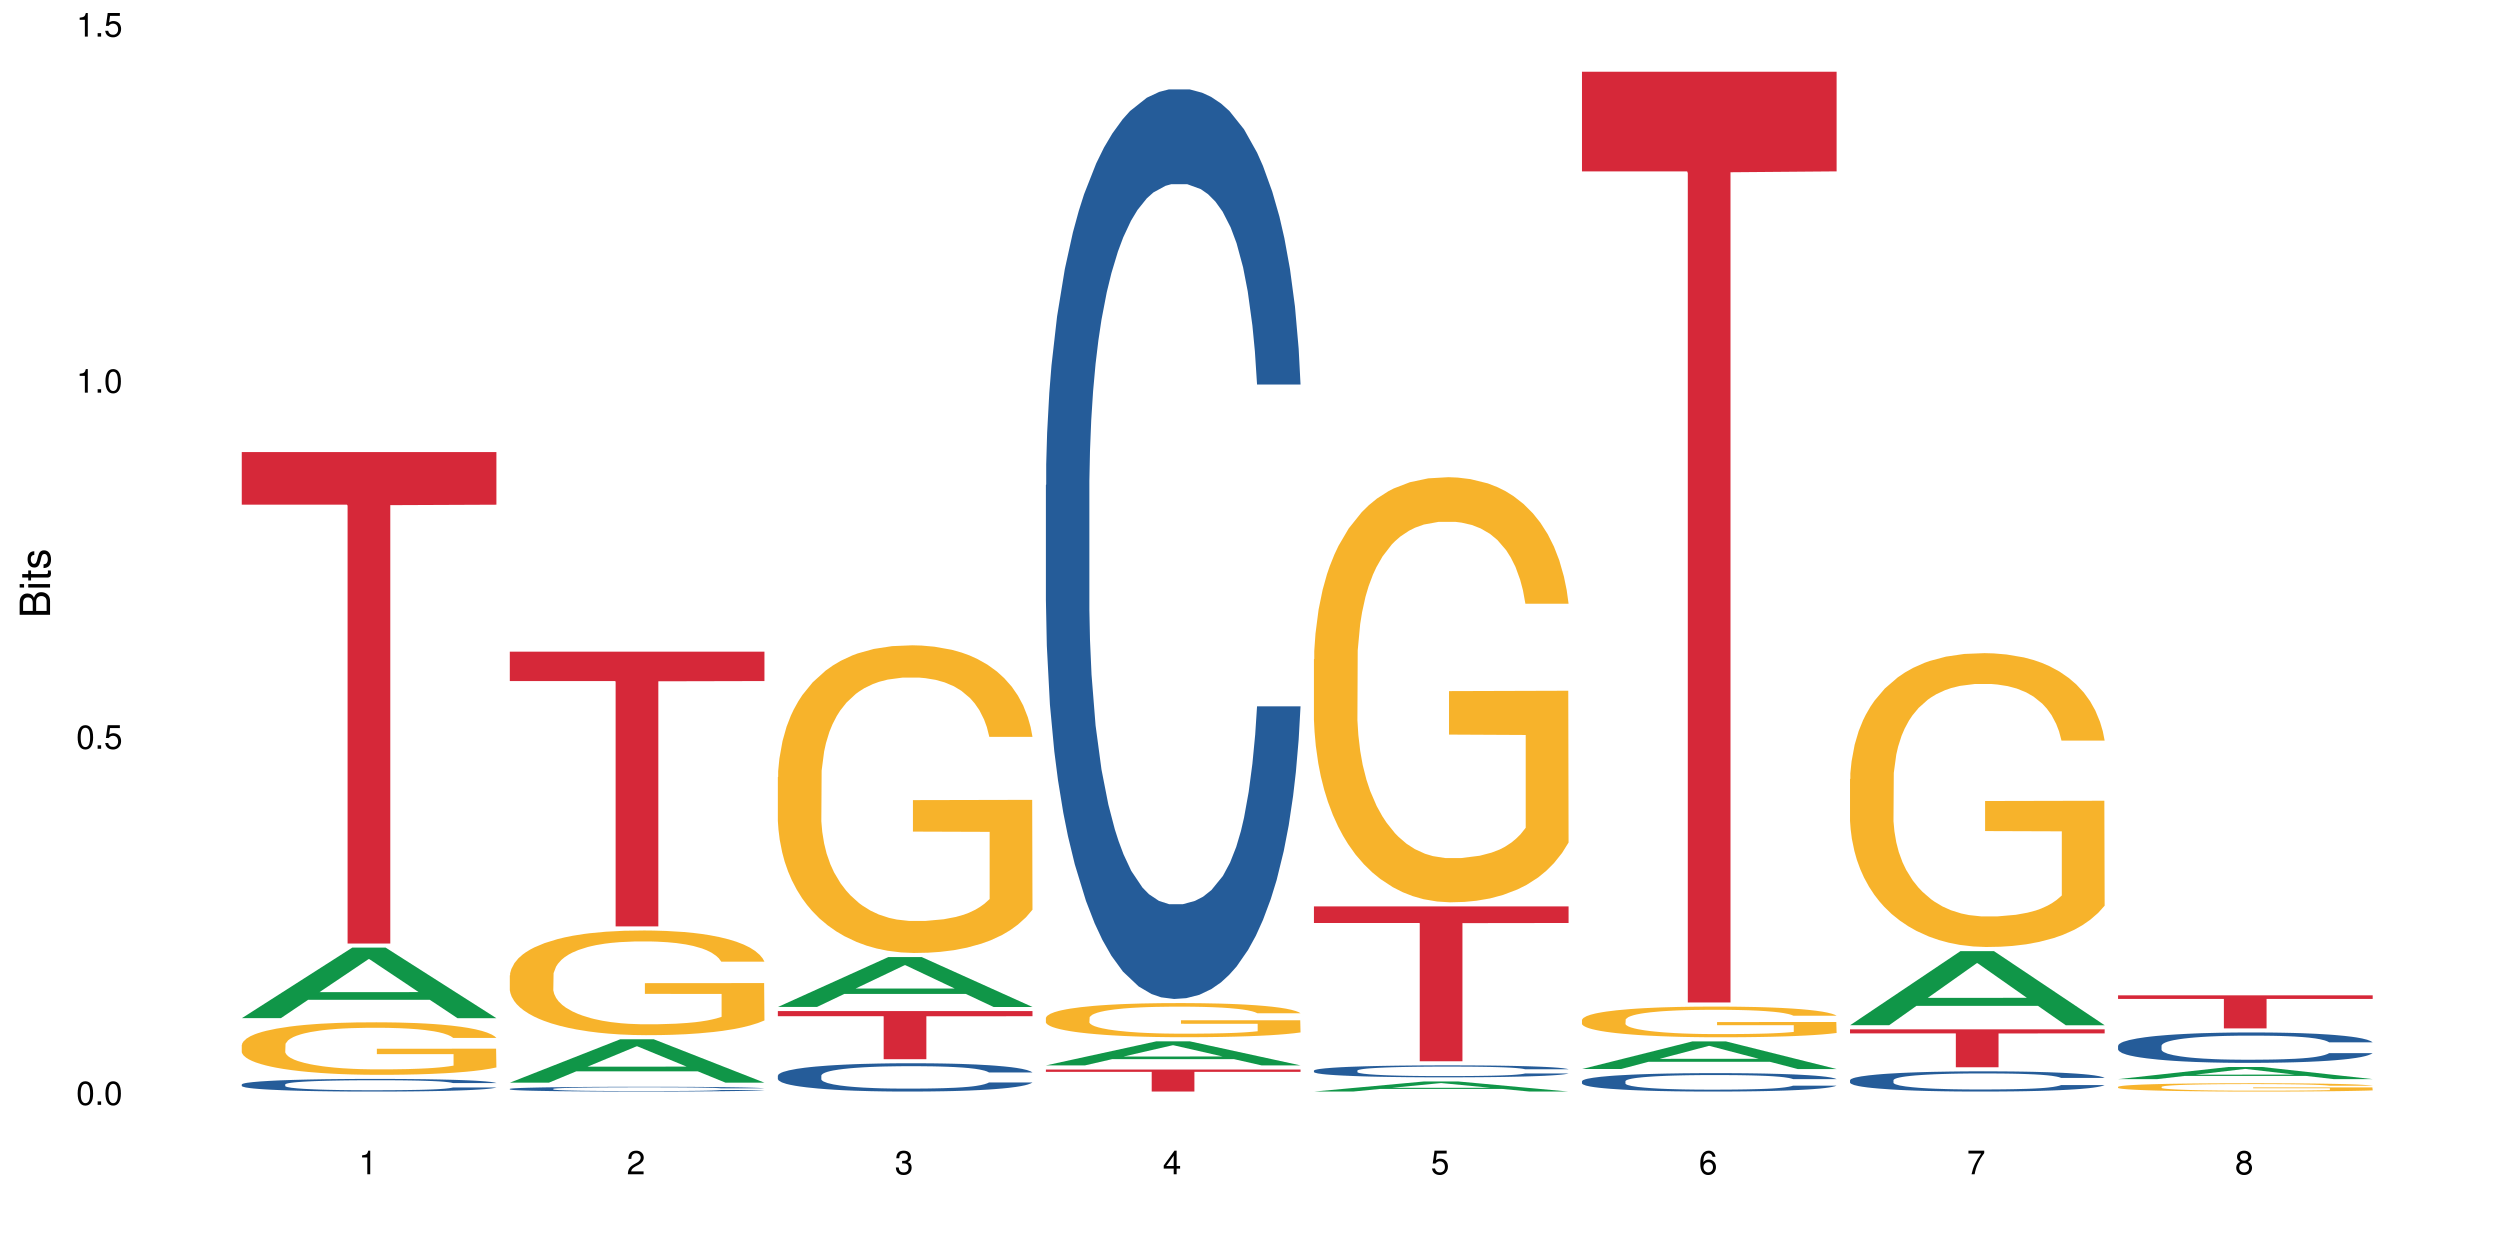 <?xml version="1.0" encoding="UTF-8"?>
<svg xmlns="http://www.w3.org/2000/svg" xmlns:xlink="http://www.w3.org/1999/xlink" width="720pt" height="360pt" viewBox="0 0 720 360" version="1.1">
<defs>
<g>
<symbol overflow="visible" id="glyph0-0">
<path style="stroke:none;" d=""/>
</symbol>
<symbol overflow="visible" id="glyph0-1">
<path style="stroke:none;" d="M 2.641 -6.797 C 2 -6.797 1.422 -6.531 1.078 -6.047 C 0.641 -5.453 0.406 -4.547 0.406 -3.297 C 0.406 -1 1.188 0.219 2.641 0.219 C 4.078 0.219 4.859 -1 4.859 -3.234 C 4.859 -4.562 4.656 -5.438 4.203 -6.047 C 3.844 -6.531 3.281 -6.797 2.641 -6.797 Z M 2.641 -6.047 C 3.547 -6.047 4 -5.125 4 -3.312 C 4 -1.375 3.562 -0.484 2.625 -0.484 C 1.734 -0.484 1.281 -1.422 1.281 -3.281 C 1.281 -5.141 1.734 -6.047 2.641 -6.047 Z M 2.641 -6.047 "/>
</symbol>
<symbol overflow="visible" id="glyph0-2">
<path style="stroke:none;" d="M 1.828 -1 L 0.828 -1 L 0.828 0 L 1.828 0 Z M 1.828 -1 "/>
</symbol>
<symbol overflow="visible" id="glyph0-3">
<path style="stroke:none;" d="M 4.562 -6.797 L 1.062 -6.797 L 0.547 -3.094 L 1.328 -3.094 C 1.719 -3.562 2.047 -3.734 2.578 -3.734 C 3.484 -3.734 4.062 -3.109 4.062 -2.094 C 4.062 -1.125 3.484 -0.531 2.578 -0.531 C 1.828 -0.531 1.375 -0.906 1.188 -1.672 L 0.328 -1.672 C 0.453 -1.109 0.547 -0.844 0.75 -0.594 C 1.125 -0.078 1.828 0.219 2.594 0.219 C 3.969 0.219 4.922 -0.781 4.922 -2.219 C 4.922 -3.562 4.031 -4.484 2.719 -4.484 C 2.25 -4.484 1.859 -4.359 1.469 -4.062 L 1.734 -5.969 L 4.562 -5.969 Z M 4.562 -6.797 "/>
</symbol>
<symbol overflow="visible" id="glyph0-4">
<path style="stroke:none;" d="M 2.484 -4.844 L 2.484 0 L 3.328 0 L 3.328 -6.797 L 2.766 -6.797 C 2.469 -5.75 2.281 -5.609 0.984 -5.453 L 0.984 -4.844 Z M 2.484 -4.844 "/>
</symbol>
<symbol overflow="visible" id="glyph0-5">
<path style="stroke:none;" d="M 4.859 -0.828 L 1.281 -0.828 C 1.359 -1.391 1.672 -1.75 2.5 -2.234 L 3.469 -2.75 C 4.406 -3.266 4.906 -3.969 4.906 -4.812 C 4.906 -5.375 4.672 -5.906 4.266 -6.266 C 3.859 -6.625 3.375 -6.797 2.719 -6.797 C 1.859 -6.797 1.219 -6.5 0.844 -5.922 C 0.609 -5.562 0.5 -5.125 0.484 -4.438 L 1.328 -4.438 C 1.359 -4.906 1.406 -5.188 1.531 -5.406 C 1.75 -5.812 2.188 -6.062 2.703 -6.062 C 3.469 -6.062 4.031 -5.516 4.031 -4.781 C 4.031 -4.25 3.719 -3.797 3.125 -3.438 L 2.234 -2.938 C 0.812 -2.141 0.406 -1.5 0.328 0 L 4.859 0 Z M 4.859 -0.828 "/>
</symbol>
<symbol overflow="visible" id="glyph0-6">
<path style="stroke:none;" d="M 2.125 -3.125 L 2.578 -3.125 C 3.516 -3.125 3.984 -2.703 3.984 -1.891 C 3.984 -1.031 3.469 -0.531 2.578 -0.531 C 1.656 -0.531 1.203 -0.984 1.156 -1.969 L 0.312 -1.969 C 0.344 -1.422 0.438 -1.078 0.609 -0.766 C 0.953 -0.109 1.625 0.219 2.547 0.219 C 3.953 0.219 4.859 -0.609 4.859 -1.906 C 4.859 -2.766 4.516 -3.25 3.703 -3.516 C 4.344 -3.766 4.656 -4.25 4.656 -4.938 C 4.656 -6.109 3.875 -6.797 2.578 -6.797 C 1.203 -6.797 0.484 -6.047 0.453 -4.609 L 1.297 -4.609 C 1.312 -5.016 1.344 -5.25 1.453 -5.453 C 1.641 -5.828 2.062 -6.062 2.594 -6.062 C 3.344 -6.062 3.797 -5.625 3.797 -4.906 C 3.797 -4.422 3.609 -4.141 3.25 -3.984 C 3.016 -3.891 2.719 -3.844 2.125 -3.844 Z M 2.125 -3.125 "/>
</symbol>
<symbol overflow="visible" id="glyph0-7">
<path style="stroke:none;" d="M 3.141 -1.625 L 3.141 0 L 3.984 0 L 3.984 -1.625 L 4.984 -1.625 L 4.984 -2.391 L 3.984 -2.391 L 3.984 -6.797 L 3.359 -6.797 L 0.266 -2.516 L 0.266 -1.625 Z M 3.141 -2.391 L 1 -2.391 L 3.141 -5.359 Z M 3.141 -2.391 "/>
</symbol>
<symbol overflow="visible" id="glyph0-8">
<path style="stroke:none;" d="M 4.781 -5.031 C 4.609 -6.141 3.891 -6.797 2.844 -6.797 C 2.094 -6.797 1.422 -6.438 1.031 -5.828 C 0.609 -5.172 0.406 -4.344 0.406 -3.094 C 0.406 -1.953 0.578 -1.234 0.984 -0.625 C 1.359 -0.078 1.953 0.219 2.703 0.219 C 3.984 0.219 4.922 -0.734 4.922 -2.078 C 4.922 -3.344 4.062 -4.234 2.844 -4.234 C 2.172 -4.234 1.641 -3.969 1.281 -3.469 C 1.281 -5.125 1.828 -6.047 2.797 -6.047 C 3.391 -6.047 3.797 -5.672 3.938 -5.031 Z M 2.734 -3.484 C 3.547 -3.484 4.062 -2.922 4.062 -2 C 4.062 -1.156 3.484 -0.531 2.703 -0.531 C 1.922 -0.531 1.328 -1.188 1.328 -2.047 C 1.328 -2.891 1.906 -3.484 2.734 -3.484 Z M 2.734 -3.484 "/>
</symbol>
<symbol overflow="visible" id="glyph0-9">
<path style="stroke:none;" d="M 4.984 -6.797 L 0.438 -6.797 L 0.438 -5.969 L 4.109 -5.969 C 2.5 -3.656 1.828 -2.234 1.328 0 L 2.219 0 C 2.594 -2.172 3.453 -4.047 4.984 -6.094 Z M 4.984 -6.797 "/>
</symbol>
<symbol overflow="visible" id="glyph0-10">
<path style="stroke:none;" d="M 3.75 -3.578 C 4.453 -4 4.688 -4.344 4.688 -4.984 C 4.688 -6.047 3.844 -6.797 2.641 -6.797 C 1.438 -6.797 0.594 -6.047 0.594 -4.984 C 0.594 -4.359 0.828 -4.016 1.516 -3.578 C 0.734 -3.203 0.359 -2.641 0.359 -1.891 C 0.359 -0.641 1.297 0.219 2.641 0.219 C 3.984 0.219 4.922 -0.641 4.922 -1.875 C 4.922 -2.641 4.531 -3.203 3.75 -3.578 Z M 2.641 -6.047 C 3.359 -6.047 3.812 -5.625 3.812 -4.969 C 3.812 -4.344 3.344 -3.922 2.641 -3.922 C 1.922 -3.922 1.453 -4.344 1.453 -4.984 C 1.453 -5.625 1.922 -6.047 2.641 -6.047 Z M 2.641 -3.203 C 3.484 -3.203 4.062 -2.672 4.062 -1.875 C 4.062 -1.062 3.484 -0.531 2.625 -0.531 C 1.797 -0.531 1.219 -1.078 1.219 -1.875 C 1.219 -2.672 1.797 -3.203 2.641 -3.203 Z M 2.641 -3.203 "/>
</symbol>
<symbol overflow="visible" id="glyph1-0">
<path style="stroke:none;" d=""/>
</symbol>
<symbol overflow="visible" id="glyph1-1">
<path style="stroke:none;" d="M 0 -0.953 L 0 -4.891 C 0 -5.719 -0.234 -6.344 -0.734 -6.797 C -1.188 -7.234 -1.812 -7.469 -2.5 -7.469 C -3.547 -7.469 -4.188 -7 -4.625 -5.875 C -4.984 -6.672 -5.641 -7.094 -6.531 -7.094 C -7.156 -7.094 -7.734 -6.859 -8.141 -6.391 C -8.562 -5.938 -8.75 -5.344 -8.75 -4.5 L -8.75 -0.953 Z M -4.984 -2.062 L -7.766 -2.062 L -7.766 -4.219 C -7.766 -4.844 -7.688 -5.203 -7.453 -5.5 C -7.219 -5.812 -6.859 -5.969 -6.375 -5.969 C -5.906 -5.969 -5.531 -5.812 -5.297 -5.5 C -5.062 -5.203 -4.984 -4.844 -4.984 -4.219 Z M -0.984 -2.062 L -4 -2.062 L -4 -4.781 C -4 -5.328 -3.859 -5.688 -3.578 -5.953 C -3.297 -6.219 -2.922 -6.359 -2.484 -6.359 C -2.062 -6.359 -1.688 -6.219 -1.406 -5.953 C -1.109 -5.688 -0.984 -5.328 -0.984 -4.781 Z M -0.984 -2.062 "/>
</symbol>
<symbol overflow="visible" id="glyph1-2">
<path style="stroke:none;" d="M -6.281 -1.797 L -6.281 -0.797 L 0 -0.797 L 0 -1.797 Z M -8.75 -1.797 L -8.75 -0.797 L -7.484 -0.797 L -7.484 -1.797 Z M -8.75 -1.797 "/>
</symbol>
<symbol overflow="visible" id="glyph1-3">
<path style="stroke:none;" d="M -6.281 -3.047 L -6.281 -2.016 L -8.016 -2.016 L -8.016 -1.016 L -6.281 -1.016 L -6.281 -0.172 L -5.469 -0.172 L -5.469 -1.016 L -0.719 -1.016 C -0.078 -1.016 0.281 -1.453 0.281 -2.234 C 0.281 -2.469 0.25 -2.719 0.188 -3.047 L -0.641 -3.047 C -0.609 -2.922 -0.594 -2.766 -0.594 -2.562 C -0.594 -2.141 -0.719 -2.016 -1.156 -2.016 L -5.469 -2.016 L -5.469 -3.047 Z M -6.281 -3.047 "/>
</symbol>
<symbol overflow="visible" id="glyph1-4">
<path style="stroke:none;" d="M -4.531 -5.25 C -5.766 -5.25 -6.469 -4.422 -6.469 -2.969 C -6.469 -1.516 -5.719 -0.562 -4.547 -0.562 C -3.562 -0.562 -3.094 -1.062 -2.734 -2.562 L -2.516 -3.484 C -2.344 -4.188 -2.094 -4.469 -1.625 -4.469 C -1.047 -4.469 -0.641 -3.875 -0.641 -3 C -0.641 -2.453 -0.797 -2 -1.062 -1.75 C -1.25 -1.594 -1.422 -1.531 -1.875 -1.469 L -1.875 -0.406 C -0.422 -0.453 0.281 -1.266 0.281 -2.922 C 0.281 -4.5 -0.5 -5.516 -1.719 -5.516 C -2.656 -5.516 -3.172 -4.984 -3.469 -3.734 L -3.703 -2.766 C -3.891 -1.953 -4.156 -1.609 -4.594 -1.609 C -5.172 -1.609 -5.547 -2.125 -5.547 -2.938 C -5.547 -3.75 -5.203 -4.172 -4.531 -4.203 Z M -4.531 -5.25 "/>
</symbol>
</g>
</defs>
<g id="surface102265">
<rect x="0" y="0" width="720" height="360" style="fill:rgb(100%,100%,100%);fill-opacity:1;stroke:none;"/>
<path style=" stroke:none;fill-rule:nonzero;fill:rgb(6.275%,58.824%,28.235%);fill-opacity:1;" d="M 69.629 293.223 L 69.707 293.203 L 101.441 272.918 L 111.078 272.918 L 142.965 293.242 L 131.762 293.242 L 123.77 287.938 L 88.746 287.938 L 80.91 293.223 L 69.629 293.223 L 92.117 285.742 L 120.559 285.723 L 106.375 276.238 L 106.219 276.219 L 106.062 276.277 L 92.039 285.723 L 92.117 285.742 Z M 69.629 293.223 "/>
<path style=" stroke:none;fill-rule:nonzero;fill:rgb(14.51%,36.078%,60%);fill-opacity:1;" d="M 69.629 312.316 L 69.719 312.312 L 69.719 312.23 L 69.988 312.105 L 70.613 311.945 L 71.238 311.836 L 72.848 311.641 L 75.086 311.449 L 77.41 311.305 L 79.109 311.219 L 80.629 311.148 L 84.117 311.027 L 86.355 310.965 L 88.77 310.906 L 91.719 310.852 L 93.867 310.816 L 98.695 310.766 L 102.273 310.742 L 105.047 310.73 L 111.039 310.73 L 114.613 310.746 L 117.207 310.762 L 120.07 310.789 L 122.484 310.816 L 126.688 310.891 L 130.445 310.984 L 132.145 311.039 L 134.828 311.141 L 136.883 311.238 L 138.316 311.328 L 139.926 311.449 L 141.355 311.598 L 142.43 311.77 L 142.965 311.914 L 130.445 311.914 L 129.82 311.777 L 129.102 311.676 L 127.762 311.539 L 126.422 311.441 L 124.543 311.348 L 122.844 311.285 L 120.516 311.219 L 118.461 311.18 L 116.312 311.148 L 114.258 311.129 L 110.32 311.109 L 105.762 311.109 L 104.062 311.117 L 100.574 311.145 L 98.695 311.168 L 96.012 311.215 L 94.133 311.258 L 91.898 311.324 L 90.379 311.379 L 88.5 311.465 L 87.16 311.543 L 85.637 311.652 L 84.742 311.734 L 83.938 311.828 L 83.223 311.938 L 82.688 312.055 L 82.328 312.18 L 82.148 312.297 L 82.148 312.812 L 82.328 312.934 L 82.777 313.074 L 83.938 313.277 L 85.637 313.453 L 87.605 313.594 L 89.484 313.691 L 90.559 313.738 L 91.988 313.793 L 94.223 313.859 L 97.445 313.926 L 99.32 313.953 L 102.184 313.977 L 105.137 313.992 L 109.07 313.992 L 112.559 313.977 L 114.883 313.961 L 117.297 313.934 L 120.605 313.879 L 122.664 313.824 L 124.453 313.762 L 125.793 313.699 L 126.688 313.645 L 128.031 313.543 L 129.102 313.43 L 129.906 313.312 L 130.445 313.199 L 142.965 313.199 L 142.43 313.332 L 141.625 313.461 L 140.82 313.559 L 139.566 313.676 L 138.137 313.777 L 136.078 313.895 L 134.379 313.973 L 132.145 314.055 L 130.086 314.117 L 127.852 314.176 L 124.543 314.242 L 122.395 314.273 L 120.07 314.305 L 117.297 314.332 L 113.809 314.355 L 110.055 314.367 L 106.566 314.371 L 102.809 314.363 L 100.035 314.352 L 96.371 314.32 L 91.809 314.262 L 88.5 314.199 L 85.906 314.133 L 83.672 314.066 L 81.168 313.977 L 77.945 313.832 L 75.98 313.719 L 74.637 313.625 L 73.117 313.496 L 72.043 313.379 L 70.793 313.191 L 69.898 312.957 L 69.629 312.773 Z M 69.629 312.316 "/>
<path style=" stroke:none;fill-rule:nonzero;fill:rgb(96.863%,70.196%,16.863%);fill-opacity:1;" d="M 69.629 300.902 L 69.719 300.887 L 69.719 300.609 L 70.078 299.988 L 70.973 299.133 L 72.133 298.426 L 73.387 297.875 L 74.191 297.586 L 75.531 297.172 L 76.695 296.867 L 79.645 296.246 L 83.402 295.664 L 85.461 295.414 L 87.785 295.18 L 91.094 294.918 L 92.613 294.82 L 97.266 294.602 L 102.543 294.461 L 108.355 294.422 L 111.039 294.434 L 114.703 294.488 L 119.711 294.641 L 122.574 294.781 L 124.809 294.918 L 127.137 295.098 L 129.996 295.375 L 132.68 295.707 L 134.828 296.035 L 136.973 296.453 L 138.762 296.895 L 140.281 297.379 L 141.625 297.957 L 142.43 298.441 L 142.965 298.926 L 130.535 298.926 L 129.82 298.441 L 129.016 298.066 L 127.672 297.613 L 126.332 297.281 L 124.988 297.02 L 122.484 296.66 L 120.34 296.438 L 117.656 296.246 L 115.062 296.121 L 112.109 296.035 L 110.32 296.008 L 105.582 296.008 L 101.289 296.105 L 98.785 296.215 L 96.996 296.328 L 94.492 296.535 L 92.973 296.699 L 92.078 296.812 L 89.395 297.238 L 87.605 297.625 L 86.621 297.891 L 85.371 298.305 L 84.477 298.676 L 83.492 299.23 L 82.953 299.645 L 82.238 300.582 L 82.148 303.07 L 82.418 303.598 L 82.953 304.164 L 83.672 304.66 L 84.742 305.184 L 85.816 305.586 L 87.695 306.125 L 89.305 306.484 L 90.559 306.719 L 92.973 307.094 L 93.957 307.215 L 96.281 307.465 L 98.695 307.66 L 101.648 307.824 L 103.883 307.906 L 107.461 307.977 L 112.02 307.977 L 117.387 307.895 L 120.785 307.781 L 123.109 307.672 L 124.633 307.574 L 126.508 307.422 L 127.852 307.285 L 129.102 307.133 L 130.625 306.898 L 130.625 303.598 L 108.535 303.582 L 108.535 302.035 L 142.875 302.02 L 142.965 307.422 L 141.086 307.797 L 138.762 308.156 L 136.527 308.434 L 134.199 308.668 L 130.891 308.93 L 128.207 309.094 L 124.094 309.289 L 120.34 309.414 L 116.402 309.496 L 112.914 309.539 L 108.801 309.551 L 105.137 309.523 L 101.199 309.441 L 98.07 309.332 L 95.207 309.191 L 92.344 309.012 L 88.77 308.723 L 86.441 308.488 L 84.027 308.199 L 81.613 307.852 L 79.469 307.48 L 78.035 307.188 L 76.605 306.855 L 75.086 306.441 L 73.652 305.973 L 72.582 305.543 L 71.598 305.059 L 70.883 304.605 L 70.164 303.984 L 69.809 303.484 L 69.629 303.059 Z M 69.629 300.902 "/>
<path style=" stroke:none;fill-rule:nonzero;fill:rgb(83.922%,15.686%,22.353%);fill-opacity:1;" d="M 69.629 130.199 L 142.965 130.199 L 142.965 145.352 L 112.402 145.484 L 112.402 271.738 L 100.105 271.738 L 100.105 145.617 L 99.926 145.352 L 69.629 145.352 Z M 69.629 130.199 "/>
<path style=" stroke:none;fill-rule:nonzero;fill:rgb(6.275%,58.824%,28.235%);fill-opacity:1;" d="M 146.824 311.801 L 146.902 311.789 L 178.637 299.309 L 188.273 299.309 L 220.16 311.812 L 208.957 311.812 L 200.965 308.551 L 165.941 308.551 L 158.109 311.801 L 146.824 311.801 L 169.312 307.199 L 197.754 307.188 L 183.57 301.352 L 183.414 301.34 L 183.258 301.375 L 169.234 307.188 L 169.312 307.199 Z M 146.824 311.801 "/>
<path style=" stroke:none;fill-rule:nonzero;fill:rgb(14.51%,36.078%,60%);fill-opacity:1;" d="M 146.824 313.594 L 146.914 313.59 L 146.914 313.562 L 147.184 313.512 L 147.809 313.453 L 148.434 313.41 L 150.043 313.336 L 152.281 313.266 L 154.605 313.211 L 156.305 313.176 L 157.824 313.152 L 161.312 313.105 L 163.551 313.082 L 165.965 313.059 L 168.914 313.039 L 171.062 313.023 L 175.891 313.004 L 179.469 312.996 L 182.242 312.992 L 188.234 312.992 L 191.812 312.996 L 194.406 313.004 L 197.266 313.016 L 199.68 313.023 L 203.883 313.055 L 207.641 313.09 L 209.34 313.109 L 212.023 313.148 L 214.078 313.184 L 215.512 313.219 L 217.121 313.266 L 218.551 313.32 L 219.625 313.387 L 220.16 313.441 L 207.641 313.441 L 207.016 313.391 L 206.301 313.352 L 204.957 313.297 L 203.617 313.262 L 201.738 313.227 L 200.039 313.203 L 197.715 313.18 L 195.656 313.164 L 193.512 313.152 L 191.453 313.145 L 187.52 313.137 L 182.957 313.137 L 181.258 313.141 L 177.77 313.148 L 175.891 313.156 L 173.207 313.176 L 171.332 313.191 L 169.094 313.219 L 167.574 313.238 L 165.695 313.27 L 164.355 313.301 L 162.836 313.34 L 161.941 313.371 L 161.137 313.41 L 160.418 313.449 L 159.883 313.492 L 159.523 313.539 L 159.348 313.586 L 159.348 313.781 L 159.523 313.828 L 159.973 313.879 L 161.137 313.957 L 162.836 314.023 L 164.801 314.074 L 166.68 314.113 L 167.754 314.133 L 169.184 314.152 L 171.418 314.176 L 174.641 314.203 L 176.516 314.211 L 179.379 314.223 L 182.332 314.227 L 186.266 314.227 L 189.754 314.223 L 192.078 314.215 L 194.492 314.207 L 197.805 314.184 L 199.859 314.164 L 201.648 314.141 L 202.988 314.117 L 203.883 314.098 L 205.227 314.059 L 206.301 314.016 L 207.105 313.969 L 207.641 313.926 L 220.16 313.926 L 219.625 313.977 L 218.82 314.027 L 218.016 314.062 L 216.762 314.105 L 215.332 314.145 L 213.273 314.191 L 211.574 314.219 L 209.34 314.25 L 207.281 314.273 L 205.047 314.297 L 201.738 314.32 L 199.59 314.336 L 197.266 314.344 L 194.492 314.355 L 191.004 314.363 L 187.25 314.371 L 183.762 314.371 L 180.004 314.367 L 177.234 314.363 L 173.566 314.352 L 169.004 314.328 L 165.695 314.305 L 163.102 314.281 L 160.867 314.258 L 158.363 314.223 L 155.145 314.168 L 153.176 314.125 L 151.832 314.09 L 150.312 314.039 L 149.238 313.996 L 147.988 313.926 L 147.094 313.836 L 146.824 313.766 Z M 146.824 313.594 "/>
<path style=" stroke:none;fill-rule:nonzero;fill:rgb(96.863%,70.196%,16.863%);fill-opacity:1;" d="M 146.824 280.895 L 146.914 280.867 L 146.914 280.316 L 147.273 279.074 L 148.168 277.367 L 149.328 275.965 L 150.582 274.863 L 151.387 274.285 L 152.727 273.457 L 153.891 272.852 L 156.844 271.613 L 160.598 270.457 L 162.656 269.961 L 164.98 269.492 L 168.289 268.969 L 169.809 268.777 L 174.461 268.336 L 179.738 268.062 L 185.551 267.98 L 188.234 268.008 L 191.898 268.117 L 196.91 268.418 L 199.77 268.695 L 202.008 268.969 L 204.332 269.328 L 207.195 269.879 L 209.875 270.539 L 212.023 271.199 L 214.168 272.027 L 215.957 272.906 L 217.477 273.871 L 218.82 275.027 L 219.625 275.992 L 220.16 276.957 L 207.73 276.957 L 207.016 275.992 L 206.211 275.25 L 204.867 274.34 L 203.527 273.68 L 202.184 273.156 L 199.68 272.441 L 197.535 272 L 194.852 271.613 L 192.258 271.367 L 189.305 271.199 L 187.52 271.145 L 182.777 271.145 L 178.484 271.34 L 175.98 271.559 L 174.191 271.777 L 171.688 272.191 L 170.168 272.523 L 169.273 272.742 L 166.59 273.598 L 164.801 274.367 L 163.816 274.891 L 162.566 275.715 L 161.672 276.461 L 160.688 277.562 L 160.152 278.387 L 159.434 280.258 L 159.348 285.215 L 159.613 286.262 L 160.152 287.391 L 160.867 288.383 L 161.941 289.43 L 163.012 290.227 L 164.891 291.301 L 166.5 292.016 L 167.754 292.484 L 170.168 293.23 L 171.152 293.477 L 173.477 293.973 L 175.891 294.359 L 178.844 294.688 L 181.078 294.852 L 184.656 294.992 L 189.219 294.992 L 194.582 294.824 L 197.98 294.605 L 200.309 294.387 L 201.828 294.191 L 203.707 293.891 L 205.047 293.613 L 206.301 293.312 L 207.82 292.844 L 207.82 286.262 L 185.73 286.234 L 185.73 283.152 L 220.07 283.125 L 220.16 293.891 L 218.285 294.633 L 215.957 295.348 L 213.723 295.898 L 211.398 296.367 L 208.086 296.891 L 205.406 297.223 L 201.289 297.605 L 197.535 297.855 L 193.598 298.02 L 190.113 298.102 L 185.996 298.129 L 182.332 298.074 L 178.395 297.91 L 175.266 297.688 L 172.402 297.414 L 169.543 297.055 L 165.965 296.477 L 163.641 296.008 L 161.223 295.43 L 158.809 294.742 L 156.664 294 L 155.23 293.422 L 153.801 292.762 L 152.281 291.934 L 150.852 291 L 149.777 290.145 L 148.793 289.18 L 148.078 288.273 L 147.363 287.035 L 147.004 286.043 L 146.824 285.188 Z M 146.824 280.895 "/>
<path style=" stroke:none;fill-rule:nonzero;fill:rgb(83.922%,15.686%,22.353%);fill-opacity:1;" d="M 146.824 187.672 L 220.16 187.672 L 220.16 196.141 L 189.598 196.215 L 189.598 266.801 L 177.301 266.801 L 177.301 196.289 L 177.121 196.141 L 146.824 196.141 Z M 146.824 187.672 "/>
<path style=" stroke:none;fill-rule:nonzero;fill:rgb(6.275%,58.824%,28.235%);fill-opacity:1;" d="M 224.02 289.996 L 224.098 289.984 L 255.832 275.641 L 265.469 275.641 L 297.355 290.012 L 286.152 290.012 L 278.16 286.258 L 243.141 286.258 L 235.305 289.996 L 224.02 289.996 L 246.508 284.707 L 274.949 284.695 L 260.77 277.988 L 260.609 277.973 L 260.453 278.016 L 246.43 284.695 L 246.508 284.707 Z M 224.02 289.996 "/>
<path style=" stroke:none;fill-rule:nonzero;fill:rgb(14.51%,36.078%,60%);fill-opacity:1;" d="M 224.02 309.766 L 224.109 309.758 L 224.109 309.582 L 224.379 309.297 L 225.004 308.941 L 225.633 308.695 L 227.242 308.254 L 229.477 307.828 L 231.801 307.5 L 233.5 307.309 L 235.023 307.16 L 238.508 306.883 L 240.746 306.742 L 243.16 306.617 L 246.113 306.488 L 248.258 306.414 L 253.086 306.297 L 256.664 306.242 L 259.438 306.219 L 265.43 306.219 L 269.008 306.25 L 271.602 306.289 L 274.461 306.348 L 276.875 306.414 L 281.082 306.578 L 284.836 306.785 L 286.535 306.906 L 289.219 307.137 L 291.277 307.359 L 292.707 307.555 L 294.316 307.828 L 295.746 308.164 L 296.82 308.543 L 297.355 308.867 L 284.836 308.867 L 284.211 308.566 L 283.496 308.336 L 282.152 308.031 L 280.812 307.816 L 278.934 307.598 L 277.234 307.457 L 274.91 307.316 L 272.852 307.227 L 270.707 307.16 L 268.648 307.113 L 264.715 307.07 L 260.152 307.07 L 258.453 307.086 L 254.965 307.145 L 253.086 307.195 L 250.406 307.301 L 248.527 307.398 L 246.289 307.547 L 244.77 307.672 L 242.891 307.867 L 241.551 308.039 L 240.031 308.285 L 239.137 308.469 L 238.332 308.68 L 237.613 308.926 L 237.078 309.188 L 236.723 309.461 L 236.543 309.73 L 236.543 310.883 L 236.723 311.152 L 237.168 311.465 L 238.332 311.918 L 240.031 312.316 L 241.996 312.629 L 243.875 312.852 L 244.949 312.957 L 246.379 313.074 L 248.617 313.223 L 251.836 313.371 L 253.715 313.434 L 256.574 313.492 L 259.527 313.52 L 263.461 313.52 L 266.949 313.492 L 269.273 313.453 L 271.691 313.395 L 275 313.27 L 277.055 313.148 L 278.844 313.008 L 280.188 312.867 L 281.082 312.746 L 282.422 312.516 L 283.496 312.262 L 284.301 312 L 284.836 311.75 L 297.355 311.75 L 296.82 312.047 L 296.016 312.336 L 295.211 312.555 L 293.957 312.812 L 292.527 313.043 L 290.473 313.305 L 288.773 313.477 L 286.535 313.664 L 284.48 313.805 L 282.242 313.93 L 278.934 314.082 L 276.789 314.156 L 274.461 314.223 L 271.691 314.281 L 268.203 314.332 L 264.445 314.363 L 260.957 314.371 L 257.203 314.355 L 254.43 314.324 L 250.762 314.258 L 246.199 314.125 L 242.891 313.984 L 240.297 313.84 L 238.062 313.691 L 235.559 313.492 L 232.34 313.164 L 230.371 312.91 L 229.031 312.703 L 227.508 312.41 L 226.438 312.152 L 225.184 311.734 L 224.289 311.203 L 224.02 310.793 Z M 224.02 309.766 "/>
<path style=" stroke:none;fill-rule:nonzero;fill:rgb(96.863%,70.196%,16.863%);fill-opacity:1;" d="M 224.02 223.797 L 224.109 223.719 L 224.109 222.098 L 224.469 218.457 L 225.363 213.438 L 226.523 209.312 L 227.777 206.074 L 228.582 204.375 L 229.926 201.949 L 231.086 200.168 L 234.039 196.523 L 237.793 193.125 L 239.852 191.668 L 242.176 190.293 L 245.484 188.754 L 247.004 188.188 L 251.656 186.895 L 256.934 186.086 L 262.746 185.844 L 265.43 185.922 L 269.098 186.246 L 274.105 187.137 L 276.965 187.945 L 279.203 188.754 L 281.527 189.809 L 284.391 191.426 L 287.074 193.367 L 289.219 195.312 L 291.367 197.738 L 293.152 200.328 L 294.676 203.16 L 296.016 206.559 L 296.82 209.395 L 297.355 212.227 L 284.926 212.227 L 284.211 209.395 L 283.406 207.207 L 282.062 204.535 L 280.723 202.594 L 279.383 201.059 L 276.875 198.953 L 274.73 197.656 L 272.047 196.523 L 269.453 195.797 L 266.504 195.312 L 264.715 195.148 L 259.973 195.148 L 255.68 195.715 L 253.176 196.363 L 251.387 197.012 L 248.883 198.223 L 247.363 199.195 L 246.469 199.844 L 243.785 202.352 L 241.996 204.617 L 241.016 206.156 L 239.762 208.582 L 238.867 210.77 L 237.883 214.008 L 237.348 216.434 L 236.633 221.938 L 236.543 236.504 L 236.809 239.578 L 237.348 242.898 L 238.062 245.812 L 239.137 248.887 L 240.207 251.234 L 242.086 254.391 L 243.695 256.492 L 244.949 257.871 L 247.363 260.055 L 248.348 260.785 L 250.672 262.238 L 253.086 263.375 L 256.039 264.344 L 258.273 264.828 L 261.852 265.234 L 266.414 265.234 L 271.777 264.75 L 275.176 264.102 L 277.504 263.453 L 279.023 262.887 L 280.902 261.996 L 282.242 261.188 L 283.496 260.297 L 285.016 258.922 L 285.016 239.578 L 262.926 239.5 L 262.926 230.434 L 297.27 230.355 L 297.355 261.996 L 295.48 264.184 L 293.152 266.285 L 290.918 267.906 L 288.594 269.281 L 285.285 270.82 L 282.602 271.789 L 278.488 272.922 L 274.73 273.652 L 270.797 274.137 L 267.309 274.379 L 263.195 274.461 L 259.527 274.297 L 255.59 273.812 L 252.461 273.164 L 249.598 272.355 L 246.738 271.305 L 243.16 269.605 L 240.836 268.23 L 238.422 266.531 L 236.004 264.508 L 233.859 262.32 L 232.43 260.621 L 230.996 258.68 L 229.477 256.25 L 228.047 253.5 L 226.973 250.992 L 225.988 248.16 L 225.273 245.488 L 224.559 241.848 L 224.199 238.934 L 224.02 236.422 Z M 224.02 223.797 "/>
<path style=" stroke:none;fill-rule:nonzero;fill:rgb(83.922%,15.686%,22.353%);fill-opacity:1;" d="M 224.02 291.191 L 297.355 291.191 L 297.355 292.672 L 266.793 292.684 L 266.793 305.043 L 254.496 305.043 L 254.496 292.699 L 254.316 292.672 L 224.02 292.672 Z M 224.02 291.191 "/>
<path style=" stroke:none;fill-rule:nonzero;fill:rgb(6.275%,58.824%,28.235%);fill-opacity:1;" d="M 301.219 306.828 L 301.297 306.824 L 333.027 299.902 L 342.664 299.902 L 374.555 306.836 L 363.348 306.836 L 355.355 305.027 L 320.336 305.027 L 312.5 306.828 L 301.219 306.828 L 323.703 304.277 L 352.145 304.27 L 337.965 301.035 L 337.809 301.027 L 337.648 301.047 L 323.625 304.27 L 323.703 304.277 Z M 301.219 306.828 "/>
<path style=" stroke:none;fill-rule:nonzero;fill:rgb(14.51%,36.078%,60%);fill-opacity:1;" d="M 301.219 139.727 L 301.305 139.488 L 301.305 133.742 L 301.574 124.641 L 302.199 113.148 L 302.828 105.246 L 304.438 91.117 L 306.672 77.469 L 308.996 66.934 L 310.695 60.707 L 312.219 55.918 L 315.707 47.059 L 317.941 42.508 L 320.355 38.438 L 323.309 34.367 L 325.453 31.973 L 330.285 28.141 L 333.859 26.465 L 336.633 25.746 L 342.625 25.746 L 346.203 26.703 L 348.797 27.902 L 351.656 29.816 L 354.074 31.973 L 358.277 37.242 L 362.031 43.945 L 363.73 47.777 L 366.414 55.199 L 368.473 62.383 L 369.902 68.609 L 371.512 77.469 L 372.945 88.246 L 374.016 100.457 L 374.555 110.754 L 362.031 110.754 L 361.406 101.176 L 360.691 93.75 L 359.348 83.934 L 358.008 76.988 L 356.129 70.047 L 354.43 65.496 L 352.105 60.945 L 350.047 58.074 L 347.902 55.918 L 345.844 54.48 L 341.91 53.043 L 337.348 53.043 L 335.648 53.523 L 332.16 55.438 L 330.285 57.117 L 327.602 60.469 L 325.723 63.582 L 323.484 68.371 L 321.965 72.441 L 320.086 78.668 L 318.746 84.172 L 317.227 92.074 L 316.332 98.062 L 315.527 104.766 L 314.812 112.668 L 314.273 121.051 L 313.918 129.91 L 313.738 138.531 L 313.738 175.645 L 313.918 184.266 L 314.363 194.32 L 315.527 208.93 L 317.227 221.621 L 319.195 231.676 L 321.07 238.859 L 322.145 242.211 L 323.574 246.043 L 325.812 250.832 L 329.031 255.621 L 330.91 257.539 L 333.77 259.453 L 336.723 260.41 L 340.656 260.41 L 344.145 259.453 L 346.473 258.258 L 348.887 256.34 L 352.195 252.27 L 354.25 248.438 L 356.039 243.891 L 357.383 239.34 L 358.277 235.508 L 359.617 228.086 L 360.691 219.945 L 361.496 211.562 L 362.031 203.422 L 374.555 203.422 L 374.016 213 L 373.211 222.34 L 372.406 229.281 L 371.156 237.664 L 369.723 245.086 L 367.668 253.469 L 365.969 258.973 L 363.73 264.961 L 361.676 269.512 L 359.438 273.582 L 356.129 278.371 L 353.984 280.766 L 351.656 282.918 L 348.887 284.836 L 345.398 286.512 L 341.641 287.469 L 338.152 287.707 L 334.398 287.23 L 331.625 286.273 L 327.957 284.117 L 323.398 279.809 L 320.086 275.258 L 317.496 270.707 L 315.258 265.918 L 312.754 259.453 L 309.535 248.918 L 307.566 240.777 L 306.227 234.07 L 304.707 224.734 L 303.633 216.352 L 302.379 202.941 L 301.484 185.941 L 301.219 172.77 Z M 301.219 139.727 "/>
<path style=" stroke:none;fill-rule:nonzero;fill:rgb(96.863%,70.196%,16.863%);fill-opacity:1;" d="M 301.219 293.102 L 301.305 293.09 L 301.305 292.91 L 301.664 292.508 L 302.559 291.949 L 303.723 291.492 L 304.973 291.133 L 305.777 290.945 L 307.121 290.676 L 308.281 290.477 L 311.234 290.074 L 314.988 289.695 L 317.047 289.535 L 319.371 289.383 L 322.68 289.211 L 324.203 289.148 L 328.852 289.004 L 334.129 288.914 L 339.941 288.887 L 342.625 288.898 L 346.293 288.934 L 351.301 289.031 L 354.164 289.121 L 356.398 289.211 L 358.723 289.328 L 361.586 289.508 L 364.27 289.723 L 366.414 289.938 L 368.562 290.207 L 370.352 290.496 L 371.871 290.809 L 373.211 291.188 L 374.016 291.5 L 374.555 291.816 L 362.121 291.816 L 361.406 291.5 L 360.602 291.258 L 359.262 290.961 L 357.918 290.746 L 356.578 290.578 L 354.074 290.344 L 351.926 290.199 L 349.242 290.074 L 346.648 289.992 L 343.699 289.938 L 341.91 289.922 L 337.168 289.922 L 332.875 289.984 L 330.371 290.055 L 328.586 290.129 L 326.078 290.262 L 324.559 290.371 L 323.664 290.441 L 320.98 290.719 L 319.195 290.973 L 318.211 291.141 L 316.957 291.41 L 316.062 291.652 L 315.078 292.012 L 314.543 292.281 L 313.828 292.895 L 313.738 294.508 L 314.008 294.852 L 314.543 295.219 L 315.258 295.543 L 316.332 295.883 L 317.406 296.145 L 319.281 296.496 L 320.895 296.727 L 322.145 296.879 L 324.559 297.121 L 325.543 297.203 L 327.867 297.367 L 330.285 297.492 L 333.234 297.598 L 335.469 297.652 L 339.047 297.699 L 343.609 297.699 L 348.977 297.645 L 352.375 297.57 L 354.699 297.5 L 356.219 297.438 L 358.098 297.34 L 359.438 297.25 L 360.691 297.148 L 362.211 296.996 L 362.211 294.852 L 340.121 294.844 L 340.121 293.836 L 374.465 293.828 L 374.555 297.34 L 372.676 297.582 L 370.352 297.812 L 368.113 297.992 L 365.789 298.148 L 362.48 298.316 L 359.797 298.426 L 355.684 298.551 L 351.926 298.633 L 347.992 298.684 L 344.504 298.711 L 340.391 298.723 L 336.723 298.703 L 332.789 298.648 L 329.656 298.578 L 326.797 298.488 L 323.934 298.371 L 320.355 298.184 L 318.031 298.031 L 315.617 297.84 L 313.203 297.617 L 311.055 297.375 L 309.625 297.188 L 308.191 296.969 L 306.672 296.699 L 305.242 296.395 L 304.168 296.117 L 303.184 295.805 L 302.469 295.508 L 301.754 295.102 L 301.395 294.777 L 301.219 294.5 Z M 301.219 293.102 "/>
<path style=" stroke:none;fill-rule:nonzero;fill:rgb(83.922%,15.686%,22.353%);fill-opacity:1;" d="M 301.219 308.016 L 374.555 308.016 L 374.555 308.695 L 343.988 308.703 L 343.988 314.371 L 331.691 314.371 L 331.691 308.707 L 331.516 308.695 L 301.219 308.695 Z M 301.219 308.016 "/>
<path style=" stroke:none;fill-rule:nonzero;fill:rgb(6.275%,58.824%,28.235%);fill-opacity:1;" d="M 378.414 314.367 L 378.492 314.363 L 410.223 311.453 L 419.859 311.453 L 451.75 314.371 L 440.547 314.371 L 432.555 313.609 L 397.531 313.609 L 389.695 314.367 L 378.414 314.367 L 400.898 313.293 L 429.34 313.293 L 415.16 311.93 L 415.004 311.926 L 414.848 311.938 L 400.82 313.293 L 400.898 313.293 Z M 378.414 314.367 "/>
<path style=" stroke:none;fill-rule:nonzero;fill:rgb(14.51%,36.078%,60%);fill-opacity:1;" d="M 378.414 308.324 L 378.504 308.32 L 378.504 308.246 L 378.77 308.125 L 379.398 307.973 L 380.023 307.871 L 381.633 307.684 L 383.867 307.504 L 386.195 307.363 L 387.895 307.281 L 389.414 307.219 L 392.902 307.102 L 395.137 307.043 L 397.551 306.988 L 400.504 306.938 L 402.648 306.906 L 407.48 306.855 L 411.055 306.832 L 413.828 306.824 L 419.82 306.824 L 423.398 306.836 L 425.992 306.852 L 428.855 306.875 L 431.27 306.906 L 435.473 306.973 L 439.227 307.062 L 440.926 307.113 L 443.609 307.211 L 445.668 307.305 L 447.098 307.387 L 448.707 307.504 L 450.141 307.645 L 451.211 307.809 L 451.75 307.941 L 439.227 307.941 L 438.602 307.816 L 437.887 307.719 L 436.547 307.59 L 435.203 307.496 L 433.324 307.406 L 431.625 307.348 L 429.301 307.285 L 427.246 307.25 L 425.098 307.219 L 423.039 307.199 L 419.105 307.184 L 414.543 307.184 L 412.844 307.188 L 409.355 307.215 L 407.48 307.234 L 404.797 307.281 L 402.918 307.32 L 400.684 307.383 L 399.16 307.438 L 397.285 307.52 L 395.941 307.594 L 394.422 307.695 L 393.527 307.773 L 392.723 307.863 L 392.008 307.969 L 391.469 308.078 L 391.113 308.195 L 390.934 308.309 L 390.934 308.797 L 391.113 308.91 L 391.559 309.043 L 392.723 309.234 L 394.422 309.402 L 396.391 309.535 L 398.266 309.629 L 399.34 309.676 L 400.773 309.727 L 403.008 309.789 L 406.227 309.852 L 408.105 309.875 L 410.969 309.902 L 413.918 309.914 L 417.855 309.914 L 421.34 309.902 L 423.668 309.887 L 426.082 309.859 L 429.391 309.809 L 431.449 309.758 L 433.234 309.695 L 434.578 309.637 L 435.473 309.586 L 436.812 309.488 L 437.887 309.383 L 438.691 309.27 L 439.227 309.164 L 451.75 309.164 L 451.211 309.289 L 450.406 309.414 L 449.602 309.504 L 448.352 309.613 L 446.918 309.711 L 444.863 309.824 L 443.164 309.895 L 440.926 309.973 L 438.871 310.035 L 436.637 310.086 L 433.324 310.152 L 431.18 310.184 L 428.855 310.211 L 426.082 310.234 L 422.594 310.258 L 418.836 310.27 L 415.348 310.273 L 411.594 310.27 L 408.82 310.254 L 405.152 310.227 L 400.594 310.168 L 397.285 310.109 L 394.691 310.051 L 392.453 309.988 L 389.949 309.902 L 386.73 309.762 L 384.762 309.656 L 383.422 309.566 L 381.902 309.445 L 380.828 309.332 L 379.574 309.156 L 378.68 308.934 L 378.414 308.758 Z M 378.414 308.324 "/>
<path style=" stroke:none;fill-rule:nonzero;fill:rgb(96.863%,70.196%,16.863%);fill-opacity:1;" d="M 378.414 189.871 L 378.504 189.758 L 378.504 187.523 L 378.859 182.492 L 379.754 175.559 L 380.918 169.855 L 382.168 165.383 L 382.973 163.035 L 384.316 159.684 L 385.477 157.223 L 388.43 152.191 L 392.188 147.496 L 394.242 145.48 L 396.566 143.582 L 399.879 141.457 L 401.398 140.672 L 406.047 138.883 L 411.324 137.766 L 417.137 137.43 L 419.82 137.543 L 423.488 137.988 L 428.496 139.219 L 431.359 140.34 L 433.594 141.457 L 435.918 142.91 L 438.781 145.145 L 441.465 147.828 L 443.609 150.512 L 445.758 153.867 L 447.547 157.445 L 449.066 161.359 L 450.406 166.055 L 451.211 169.969 L 451.75 173.883 L 439.316 173.883 L 438.602 169.969 L 437.797 166.949 L 436.457 163.262 L 435.113 160.578 L 433.773 158.453 L 431.27 155.543 L 429.121 153.754 L 426.438 152.191 L 423.848 151.184 L 420.895 150.512 L 419.105 150.289 L 414.367 150.289 L 410.074 151.07 L 407.57 151.965 L 405.781 152.859 L 403.277 154.539 L 401.754 155.879 L 400.859 156.773 L 398.18 160.242 L 396.391 163.371 L 395.406 165.496 L 394.152 168.852 L 393.258 171.871 L 392.277 176.344 L 391.738 179.695 L 391.023 187.301 L 390.934 207.426 L 391.203 211.676 L 391.738 216.258 L 392.453 220.285 L 393.527 224.535 L 394.602 227.777 L 396.48 232.137 L 398.09 235.043 L 399.34 236.945 L 401.754 239.965 L 402.738 240.969 L 405.066 242.984 L 407.48 244.547 L 410.43 245.891 L 412.668 246.559 L 416.242 247.121 L 420.805 247.121 L 426.172 246.449 L 429.57 245.555 L 431.895 244.66 L 433.414 243.875 L 435.293 242.648 L 436.637 241.527 L 437.887 240.301 L 439.406 238.398 L 439.406 211.676 L 417.316 211.562 L 417.316 199.039 L 451.66 198.93 L 451.75 242.648 L 449.871 245.664 L 447.547 248.574 L 445.309 250.809 L 442.984 252.711 L 439.676 254.836 L 436.992 256.176 L 432.879 257.742 L 429.121 258.75 L 425.188 259.418 L 421.699 259.754 L 417.586 259.867 L 413.918 259.641 L 409.984 258.973 L 406.852 258.078 L 403.992 256.961 L 401.129 255.504 L 397.551 253.156 L 395.227 251.258 L 392.812 248.91 L 390.398 246.113 L 388.25 243.094 L 386.82 240.746 L 385.391 238.062 L 383.867 234.707 L 382.438 230.906 L 381.363 227.441 L 380.379 223.527 L 379.664 219.836 L 378.949 214.805 L 378.594 210.781 L 378.414 207.312 Z M 378.414 189.871 "/>
<path style=" stroke:none;fill-rule:nonzero;fill:rgb(83.922%,15.686%,22.353%);fill-opacity:1;" d="M 378.414 261.047 L 451.75 261.047 L 451.75 265.82 L 421.184 265.863 L 421.184 305.645 L 408.887 305.645 L 408.887 265.902 L 408.711 265.82 L 378.414 265.82 Z M 378.414 261.047 "/>
<path style=" stroke:none;fill-rule:nonzero;fill:rgb(6.275%,58.824%,28.235%);fill-opacity:1;" d="M 455.609 307.875 L 455.688 307.867 L 487.418 299.922 L 497.055 299.922 L 528.945 307.883 L 517.742 307.883 L 509.75 305.805 L 474.727 305.805 L 466.891 307.875 L 455.609 307.875 L 478.094 304.945 L 506.535 304.938 L 492.355 301.223 L 492.199 301.215 L 492.043 301.238 L 478.016 304.938 L 478.094 304.945 Z M 455.609 307.875 "/>
<path style=" stroke:none;fill-rule:nonzero;fill:rgb(14.51%,36.078%,60%);fill-opacity:1;" d="M 455.609 311.371 L 455.699 311.367 L 455.699 311.25 L 455.965 311.066 L 456.594 310.832 L 457.219 310.672 L 458.828 310.387 L 461.066 310.109 L 463.391 309.898 L 465.09 309.77 L 466.609 309.676 L 470.098 309.496 L 472.332 309.402 L 474.746 309.32 L 477.699 309.238 L 479.848 309.188 L 484.676 309.109 L 488.254 309.078 L 491.023 309.062 L 497.016 309.062 L 500.594 309.082 L 503.188 309.105 L 506.051 309.145 L 508.465 309.188 L 512.668 309.297 L 516.426 309.43 L 518.125 309.508 L 520.805 309.66 L 522.863 309.805 L 524.293 309.93 L 525.906 310.109 L 527.336 310.328 L 528.41 310.578 L 528.945 310.785 L 516.426 310.785 L 515.797 310.59 L 515.082 310.441 L 513.742 310.242 L 512.398 310.102 L 510.523 309.961 L 508.824 309.867 L 506.496 309.777 L 504.441 309.719 L 502.293 309.676 L 500.238 309.645 L 496.301 309.617 L 491.742 309.617 L 490.043 309.625 L 486.555 309.664 L 484.676 309.699 L 481.992 309.766 L 480.113 309.828 L 477.879 309.926 L 476.359 310.008 L 474.48 310.137 L 473.137 310.246 L 471.617 310.406 L 470.723 310.527 L 469.918 310.664 L 469.203 310.824 L 468.668 310.992 L 468.309 311.172 L 468.129 311.348 L 468.129 312.102 L 468.309 312.273 L 468.758 312.477 L 469.918 312.773 L 471.617 313.031 L 473.586 313.234 L 475.465 313.383 L 476.535 313.449 L 477.969 313.527 L 480.203 313.625 L 483.422 313.719 L 485.301 313.758 L 488.164 313.797 L 491.113 313.816 L 495.051 313.816 L 498.539 313.797 L 500.863 313.773 L 503.277 313.734 L 506.586 313.652 L 508.645 313.574 L 510.434 313.484 L 511.773 313.391 L 512.668 313.312 L 514.008 313.164 L 515.082 312.996 L 515.887 312.828 L 516.426 312.664 L 528.945 312.664 L 528.41 312.855 L 527.605 313.047 L 526.797 313.188 L 525.547 313.355 L 524.117 313.508 L 522.059 313.676 L 520.359 313.789 L 518.125 313.91 L 516.066 314 L 513.832 314.086 L 510.523 314.18 L 508.375 314.23 L 506.051 314.273 L 503.277 314.312 L 499.789 314.348 L 496.035 314.367 L 492.547 314.371 L 488.789 314.359 L 486.016 314.34 L 482.352 314.297 L 477.789 314.211 L 474.48 314.117 L 471.887 314.027 L 469.648 313.93 L 467.145 313.797 L 463.926 313.586 L 461.957 313.418 L 460.617 313.285 L 459.098 313.094 L 458.023 312.926 L 456.773 312.652 L 455.879 312.309 L 455.609 312.043 Z M 455.609 311.371 "/>
<path style=" stroke:none;fill-rule:nonzero;fill:rgb(96.863%,70.196%,16.863%);fill-opacity:1;" d="M 455.609 293.684 L 455.699 293.676 L 455.699 293.516 L 456.055 293.152 L 456.949 292.648 L 458.113 292.238 L 459.367 291.914 L 460.172 291.746 L 461.512 291.504 L 462.676 291.324 L 465.625 290.961 L 469.383 290.621 L 471.438 290.477 L 473.766 290.34 L 477.074 290.188 L 478.594 290.129 L 483.246 290 L 488.52 289.918 L 494.336 289.895 L 497.016 289.902 L 500.684 289.934 L 505.691 290.023 L 508.555 290.105 L 510.789 290.188 L 513.117 290.289 L 515.977 290.453 L 518.66 290.645 L 520.805 290.84 L 522.953 291.082 L 524.742 291.34 L 526.262 291.625 L 527.605 291.965 L 528.41 292.246 L 528.945 292.527 L 516.516 292.527 L 515.797 292.246 L 514.992 292.027 L 513.652 291.762 L 512.309 291.566 L 510.969 291.414 L 508.465 291.203 L 506.316 291.074 L 503.637 290.961 L 501.043 290.891 L 498.09 290.84 L 496.301 290.824 L 491.562 290.824 L 487.27 290.879 L 484.766 290.945 L 482.977 291.012 L 480.473 291.133 L 478.953 291.227 L 478.059 291.293 L 475.375 291.543 L 473.586 291.77 L 472.602 291.922 L 471.348 292.164 L 470.457 292.383 L 469.473 292.707 L 468.934 292.949 L 468.219 293.5 L 468.129 294.953 L 468.398 295.258 L 468.934 295.59 L 469.648 295.883 L 470.723 296.188 L 471.797 296.422 L 473.676 296.738 L 475.285 296.949 L 476.535 297.086 L 478.953 297.305 L 479.934 297.375 L 482.262 297.523 L 484.676 297.637 L 487.625 297.73 L 489.863 297.781 L 493.441 297.82 L 498 297.82 L 503.367 297.773 L 506.766 297.707 L 509.09 297.645 L 510.609 297.586 L 512.488 297.496 L 513.832 297.418 L 515.082 297.328 L 516.602 297.191 L 516.602 295.258 L 494.512 295.25 L 494.512 294.348 L 528.855 294.34 L 528.945 297.496 L 527.066 297.715 L 524.742 297.926 L 522.508 298.086 L 520.18 298.223 L 516.871 298.379 L 514.188 298.477 L 510.074 298.59 L 506.316 298.66 L 502.383 298.711 L 498.895 298.734 L 494.781 298.742 L 491.113 298.727 L 487.18 298.676 L 484.051 298.613 L 481.188 298.531 L 478.324 298.426 L 474.746 298.258 L 472.422 298.121 L 470.008 297.949 L 467.594 297.746 L 465.445 297.531 L 464.016 297.359 L 462.586 297.168 L 461.066 296.926 L 459.633 296.648 L 458.559 296.398 L 457.578 296.117 L 456.859 295.848 L 456.145 295.484 L 455.789 295.195 L 455.609 294.945 Z M 455.609 293.684 "/>
<path style=" stroke:none;fill-rule:nonzero;fill:rgb(83.922%,15.686%,22.353%);fill-opacity:1;" d="M 455.609 20.664 L 528.945 20.664 L 528.945 49.355 L 498.383 49.609 L 498.383 288.715 L 486.086 288.715 L 486.086 49.859 L 485.906 49.355 L 455.609 49.355 Z M 455.609 20.664 "/>
<path style=" stroke:none;fill-rule:nonzero;fill:rgb(6.275%,58.824%,28.235%);fill-opacity:1;" d="M 532.805 295.254 L 532.883 295.234 L 564.617 273.918 L 574.254 273.918 L 606.141 295.273 L 594.938 295.273 L 586.945 289.699 L 551.922 289.699 L 544.086 295.254 L 532.805 295.254 L 555.293 287.391 L 583.734 287.371 L 569.551 277.406 L 569.395 277.387 L 569.238 277.445 L 555.215 287.371 L 555.293 287.391 Z M 532.805 295.254 "/>
<path style=" stroke:none;fill-rule:nonzero;fill:rgb(14.51%,36.078%,60%);fill-opacity:1;" d="M 532.805 311.082 L 532.895 311.074 L 532.895 310.949 L 533.164 310.746 L 533.789 310.492 L 534.414 310.316 L 536.023 310 L 538.262 309.699 L 540.586 309.465 L 542.285 309.324 L 543.805 309.219 L 547.293 309.02 L 549.527 308.922 L 551.945 308.828 L 554.895 308.738 L 557.043 308.688 L 561.871 308.602 L 565.449 308.562 L 568.223 308.547 L 574.215 308.547 L 577.789 308.57 L 580.383 308.594 L 583.246 308.637 L 585.66 308.688 L 589.863 308.805 L 593.621 308.953 L 595.32 309.039 L 598.004 309.203 L 600.059 309.363 L 601.492 309.5 L 603.102 309.699 L 604.531 309.938 L 605.605 310.207 L 606.141 310.438 L 593.621 310.438 L 592.996 310.223 L 592.277 310.059 L 590.938 309.84 L 589.598 309.688 L 587.719 309.531 L 586.02 309.43 L 583.691 309.332 L 581.637 309.266 L 579.488 309.219 L 577.434 309.188 L 573.496 309.156 L 568.938 309.156 L 567.238 309.164 L 563.75 309.207 L 561.871 309.246 L 559.188 309.32 L 557.309 309.387 L 555.074 309.496 L 553.555 309.586 L 551.676 309.723 L 550.336 309.848 L 548.812 310.023 L 547.918 310.156 L 547.113 310.305 L 546.398 310.48 L 545.863 310.668 L 545.504 310.863 L 545.324 311.055 L 545.324 311.879 L 545.504 312.07 L 545.953 312.293 L 547.113 312.621 L 548.812 312.902 L 550.781 313.125 L 552.66 313.285 L 553.734 313.359 L 555.164 313.445 L 557.398 313.551 L 560.617 313.656 L 562.496 313.699 L 565.359 313.742 L 568.309 313.766 L 572.246 313.766 L 575.734 313.742 L 578.059 313.715 L 580.473 313.672 L 583.781 313.582 L 585.84 313.496 L 587.629 313.398 L 588.969 313.297 L 589.863 313.211 L 591.207 313.047 L 592.277 312.863 L 593.082 312.68 L 593.621 312.496 L 606.141 312.496 L 605.605 312.711 L 604.801 312.918 L 603.996 313.07 L 602.742 313.258 L 601.312 313.422 L 599.254 313.609 L 597.555 313.73 L 595.32 313.863 L 593.262 313.965 L 591.027 314.055 L 587.719 314.164 L 585.57 314.215 L 583.246 314.266 L 580.473 314.309 L 576.984 314.344 L 573.23 314.367 L 569.742 314.371 L 565.984 314.359 L 563.211 314.34 L 559.547 314.289 L 554.984 314.195 L 551.676 314.094 L 549.082 313.992 L 546.848 313.887 L 544.344 313.742 L 541.121 313.508 L 539.156 313.328 L 537.812 313.18 L 536.293 312.973 L 535.219 312.785 L 533.969 312.488 L 533.074 312.109 L 532.805 311.816 Z M 532.805 311.082 "/>
<path style=" stroke:none;fill-rule:nonzero;fill:rgb(96.863%,70.196%,16.863%);fill-opacity:1;" d="M 532.805 224.355 L 532.895 224.277 L 532.895 222.73 L 533.254 219.254 L 534.145 214.461 L 535.309 210.52 L 536.562 207.426 L 537.367 205.805 L 538.707 203.484 L 539.871 201.785 L 542.82 198.305 L 546.578 195.059 L 548.637 193.668 L 550.961 192.355 L 554.27 190.887 L 555.789 190.348 L 560.441 189.109 L 565.715 188.336 L 571.531 188.105 L 574.215 188.18 L 577.879 188.492 L 582.887 189.34 L 585.75 190.113 L 587.984 190.887 L 590.312 191.891 L 593.172 193.438 L 595.855 195.293 L 598.004 197.148 L 600.148 199.465 L 601.938 201.938 L 603.457 204.645 L 604.801 207.891 L 605.605 210.598 L 606.141 213.301 L 593.711 213.301 L 592.996 210.598 L 592.188 208.508 L 590.848 205.957 L 589.508 204.102 L 588.164 202.637 L 585.66 200.625 L 583.516 199.391 L 580.832 198.305 L 578.238 197.609 L 575.285 197.148 L 573.496 196.992 L 568.758 196.992 L 564.465 197.535 L 561.961 198.152 L 560.172 198.77 L 557.668 199.93 L 556.148 200.855 L 555.254 201.477 L 552.57 203.871 L 550.781 206.035 L 549.797 207.504 L 548.547 209.824 L 547.652 211.91 L 546.668 215 L 546.129 217.32 L 545.414 222.574 L 545.324 236.488 L 545.594 239.426 L 546.129 242.594 L 546.848 245.375 L 547.918 248.312 L 548.992 250.555 L 550.871 253.57 L 552.48 255.578 L 553.734 256.895 L 556.148 258.98 L 557.133 259.676 L 559.457 261.066 L 561.871 262.148 L 564.824 263.074 L 567.059 263.539 L 570.637 263.926 L 575.195 263.926 L 580.562 263.461 L 583.961 262.844 L 586.285 262.227 L 587.809 261.684 L 589.684 260.836 L 591.027 260.062 L 592.277 259.211 L 593.801 257.898 L 593.801 239.426 L 571.707 239.348 L 571.707 230.691 L 606.051 230.613 L 606.141 260.836 L 604.262 262.922 L 601.938 264.93 L 599.703 266.477 L 597.375 267.789 L 594.066 269.258 L 591.383 270.188 L 587.27 271.27 L 583.516 271.965 L 579.578 272.43 L 576.09 272.66 L 571.977 272.738 L 568.309 272.582 L 564.375 272.121 L 561.246 271.5 L 558.383 270.727 L 555.52 269.723 L 551.945 268.102 L 549.617 266.785 L 547.203 265.164 L 544.789 263.23 L 542.645 261.145 L 541.211 259.52 L 539.781 257.664 L 538.262 255.348 L 536.828 252.719 L 535.758 250.324 L 534.773 247.617 L 534.059 245.066 L 533.34 241.59 L 532.984 238.809 L 532.805 236.41 Z M 532.805 224.355 "/>
<path style=" stroke:none;fill-rule:nonzero;fill:rgb(83.922%,15.686%,22.353%);fill-opacity:1;" d="M 532.805 296.453 L 606.141 296.453 L 606.141 297.621 L 575.578 297.633 L 575.578 307.367 L 563.281 307.367 L 563.281 297.641 L 563.102 297.621 L 532.805 297.621 Z M 532.805 296.453 "/>
<path style=" stroke:none;fill-rule:nonzero;fill:rgb(6.275%,58.824%,28.235%);fill-opacity:1;" d="M 610 310.785 L 610.078 310.781 L 641.812 307.289 L 651.449 307.289 L 683.336 310.789 L 672.133 310.789 L 664.141 309.875 L 629.117 309.875 L 621.285 310.785 L 610 310.785 L 632.488 309.496 L 660.93 309.492 L 646.746 307.859 L 646.59 307.855 L 646.434 307.867 L 632.41 309.492 L 632.488 309.496 Z M 610 310.785 "/>
<path style=" stroke:none;fill-rule:nonzero;fill:rgb(14.51%,36.078%,60%);fill-opacity:1;" d="M 610 301.164 L 610.09 301.152 L 610.09 300.961 L 610.359 300.656 L 610.984 300.273 L 611.609 300.008 L 613.219 299.539 L 615.457 299.082 L 617.781 298.73 L 619.48 298.52 L 621 298.359 L 624.488 298.062 L 626.727 297.914 L 629.141 297.777 L 632.09 297.641 L 634.238 297.559 L 639.066 297.434 L 642.645 297.375 L 645.418 297.352 L 651.41 297.352 L 654.988 297.383 L 657.578 297.426 L 660.441 297.488 L 662.855 297.559 L 667.059 297.734 L 670.816 297.961 L 672.516 298.09 L 675.199 298.336 L 677.254 298.578 L 678.688 298.785 L 680.297 299.082 L 681.727 299.441 L 682.801 299.848 L 683.336 300.195 L 670.816 300.195 L 670.191 299.875 L 669.477 299.625 L 668.133 299.297 L 666.793 299.066 L 664.914 298.832 L 663.215 298.68 L 660.891 298.527 L 658.832 298.434 L 656.688 298.359 L 654.629 298.312 L 650.695 298.266 L 646.133 298.266 L 644.434 298.281 L 640.945 298.344 L 639.066 298.402 L 636.383 298.512 L 634.508 298.617 L 632.27 298.777 L 630.75 298.914 L 628.871 299.121 L 627.531 299.305 L 626.008 299.57 L 625.117 299.77 L 624.309 299.992 L 623.594 300.258 L 623.059 300.539 L 622.699 300.832 L 622.523 301.121 L 622.523 302.363 L 622.699 302.652 L 623.148 302.988 L 624.309 303.477 L 626.008 303.898 L 627.977 304.234 L 629.855 304.477 L 630.93 304.59 L 632.359 304.715 L 634.594 304.875 L 637.816 305.035 L 639.691 305.102 L 642.555 305.164 L 645.508 305.195 L 649.441 305.195 L 652.93 305.164 L 655.254 305.125 L 657.668 305.059 L 660.977 304.926 L 663.035 304.797 L 664.824 304.645 L 666.164 304.492 L 667.059 304.363 L 668.402 304.117 L 669.477 303.844 L 670.281 303.562 L 670.816 303.293 L 683.336 303.293 L 682.801 303.613 L 681.996 303.922 L 681.191 304.156 L 679.938 304.438 L 678.508 304.684 L 676.449 304.965 L 674.75 305.148 L 672.516 305.348 L 670.457 305.5 L 668.223 305.637 L 664.914 305.797 L 662.766 305.879 L 660.441 305.949 L 657.668 306.012 L 654.18 306.07 L 650.426 306.102 L 646.938 306.109 L 643.18 306.094 L 640.41 306.062 L 636.742 305.988 L 632.18 305.844 L 628.871 305.691 L 626.277 305.539 L 624.043 305.379 L 621.539 305.164 L 618.316 304.812 L 616.352 304.539 L 615.008 304.316 L 613.488 304.004 L 612.414 303.723 L 611.164 303.277 L 610.27 302.707 L 610 302.266 Z M 610 301.164 "/>
<path style=" stroke:none;fill-rule:nonzero;fill:rgb(96.863%,70.196%,16.863%);fill-opacity:1;" d="M 610 312.996 L 610.09 312.996 L 610.09 312.953 L 610.449 312.852 L 611.344 312.715 L 612.504 312.605 L 613.758 312.516 L 614.562 312.473 L 615.902 312.406 L 617.066 312.355 L 620.016 312.258 L 623.773 312.164 L 625.832 312.125 L 628.156 312.09 L 631.465 312.047 L 632.984 312.031 L 637.637 311.996 L 642.914 311.977 L 648.727 311.969 L 651.41 311.969 L 655.074 311.98 L 660.086 312.004 L 662.945 312.023 L 665.184 312.047 L 667.508 312.074 L 670.367 312.121 L 673.051 312.172 L 675.199 312.227 L 677.344 312.289 L 679.133 312.359 L 680.652 312.438 L 681.996 312.531 L 682.801 312.605 L 683.336 312.684 L 670.906 312.684 L 670.191 312.605 L 669.387 312.547 L 668.043 312.477 L 666.703 312.422 L 665.359 312.379 L 662.855 312.324 L 660.711 312.289 L 658.027 312.258 L 655.434 312.238 L 652.48 312.227 L 650.695 312.219 L 645.953 312.219 L 641.66 312.234 L 639.156 312.254 L 637.367 312.27 L 634.863 312.305 L 633.344 312.332 L 632.449 312.348 L 629.766 312.414 L 627.977 312.477 L 626.992 312.52 L 625.742 312.586 L 624.848 312.645 L 623.863 312.73 L 623.328 312.797 L 622.609 312.945 L 622.523 313.34 L 622.789 313.426 L 623.328 313.516 L 624.043 313.594 L 625.117 313.676 L 626.188 313.742 L 628.066 313.828 L 629.676 313.883 L 630.93 313.922 L 633.344 313.98 L 634.328 314 L 636.652 314.039 L 639.066 314.07 L 642.02 314.098 L 644.254 314.109 L 647.832 314.121 L 652.395 314.121 L 657.758 314.105 L 661.156 314.09 L 663.484 314.074 L 665.004 314.059 L 666.883 314.031 L 668.223 314.012 L 669.477 313.988 L 670.996 313.949 L 670.996 313.426 L 648.906 313.422 L 648.906 313.176 L 683.246 313.176 L 683.336 314.031 L 681.457 314.094 L 679.133 314.148 L 676.898 314.191 L 674.574 314.23 L 671.262 314.273 L 668.582 314.297 L 664.465 314.328 L 660.711 314.348 L 656.773 314.363 L 653.285 314.367 L 649.172 314.371 L 645.508 314.367 L 641.57 314.352 L 638.441 314.336 L 635.578 314.312 L 632.719 314.285 L 629.141 314.238 L 626.816 314.203 L 624.398 314.156 L 621.984 314.102 L 619.84 314.043 L 618.406 313.996 L 616.977 313.941 L 615.457 313.879 L 614.027 313.801 L 612.953 313.734 L 611.969 313.656 L 611.254 313.586 L 610.539 313.488 L 610.18 313.406 L 610 313.34 Z M 610 312.996 "/>
<path style=" stroke:none;fill-rule:nonzero;fill:rgb(83.922%,15.686%,22.353%);fill-opacity:1;" d="M 610 286.664 L 683.336 286.664 L 683.336 287.684 L 652.773 287.691 L 652.773 296.172 L 640.477 296.172 L 640.477 287.699 L 640.297 287.684 L 610 287.684 Z M 610 286.664 "/>
<g style="fill:rgb(0%,0%,0%);fill-opacity:1;">
  <use xlink:href="#glyph0-1" x="21.957" y="318.198"/>
  <use xlink:href="#glyph0-2" x="27.291" y="318.198"/>
  <use xlink:href="#glyph0-1" x="29.958" y="318.198"/>
</g>
<g style="fill:rgb(0%,0%,0%);fill-opacity:1;">
  <use xlink:href="#glyph0-1" x="21.957" y="215.647"/>
  <use xlink:href="#glyph0-2" x="27.291" y="215.647"/>
  <use xlink:href="#glyph0-3" x="29.958" y="215.647"/>
</g>
<g style="fill:rgb(0%,0%,0%);fill-opacity:1;">
  <use xlink:href="#glyph0-4" x="21.957" y="113.093"/>
  <use xlink:href="#glyph0-2" x="27.291" y="113.093"/>
  <use xlink:href="#glyph0-1" x="29.958" y="113.093"/>
</g>
<g style="fill:rgb(0%,0%,0%);fill-opacity:1;">
  <use xlink:href="#glyph0-4" x="21.957" y="10.542"/>
  <use xlink:href="#glyph0-2" x="27.291" y="10.542"/>
  <use xlink:href="#glyph0-3" x="29.958" y="10.542"/>
</g>
<g style="fill:rgb(0%,0%,0%);fill-opacity:1;">
  <use xlink:href="#glyph0-4" x="103.297" y="338.19"/>
</g>
<g style="fill:rgb(0%,0%,0%);fill-opacity:1;">
  <use xlink:href="#glyph0-5" x="180.492" y="338.19"/>
</g>
<g style="fill:rgb(0%,0%,0%);fill-opacity:1;">
  <use xlink:href="#glyph0-6" x="257.688" y="338.19"/>
</g>
<g style="fill:rgb(0%,0%,0%);fill-opacity:1;">
  <use xlink:href="#glyph0-7" x="334.887" y="338.19"/>
</g>
<g style="fill:rgb(0%,0%,0%);fill-opacity:1;">
  <use xlink:href="#glyph0-3" x="412.082" y="338.19"/>
</g>
<g style="fill:rgb(0%,0%,0%);fill-opacity:1;">
  <use xlink:href="#glyph0-8" x="489.277" y="338.19"/>
</g>
<g style="fill:rgb(0%,0%,0%);fill-opacity:1;">
  <use xlink:href="#glyph0-9" x="566.473" y="338.19"/>
</g>
<g style="fill:rgb(0%,0%,0%);fill-opacity:1;">
  <use xlink:href="#glyph0-10" x="643.668" y="338.19"/>
</g>
<g style="fill:rgb(0%,0%,0%);fill-opacity:1;">
  <use xlink:href="#glyph1-1" x="14.412" y="178.016"/>
  <use xlink:href="#glyph1-2" x="14.412" y="170.012"/>
  <use xlink:href="#glyph1-3" x="14.412" y="167.348"/>
  <use xlink:href="#glyph1-4" x="14.412" y="164.012"/>
</g>
</g>
</svg>
